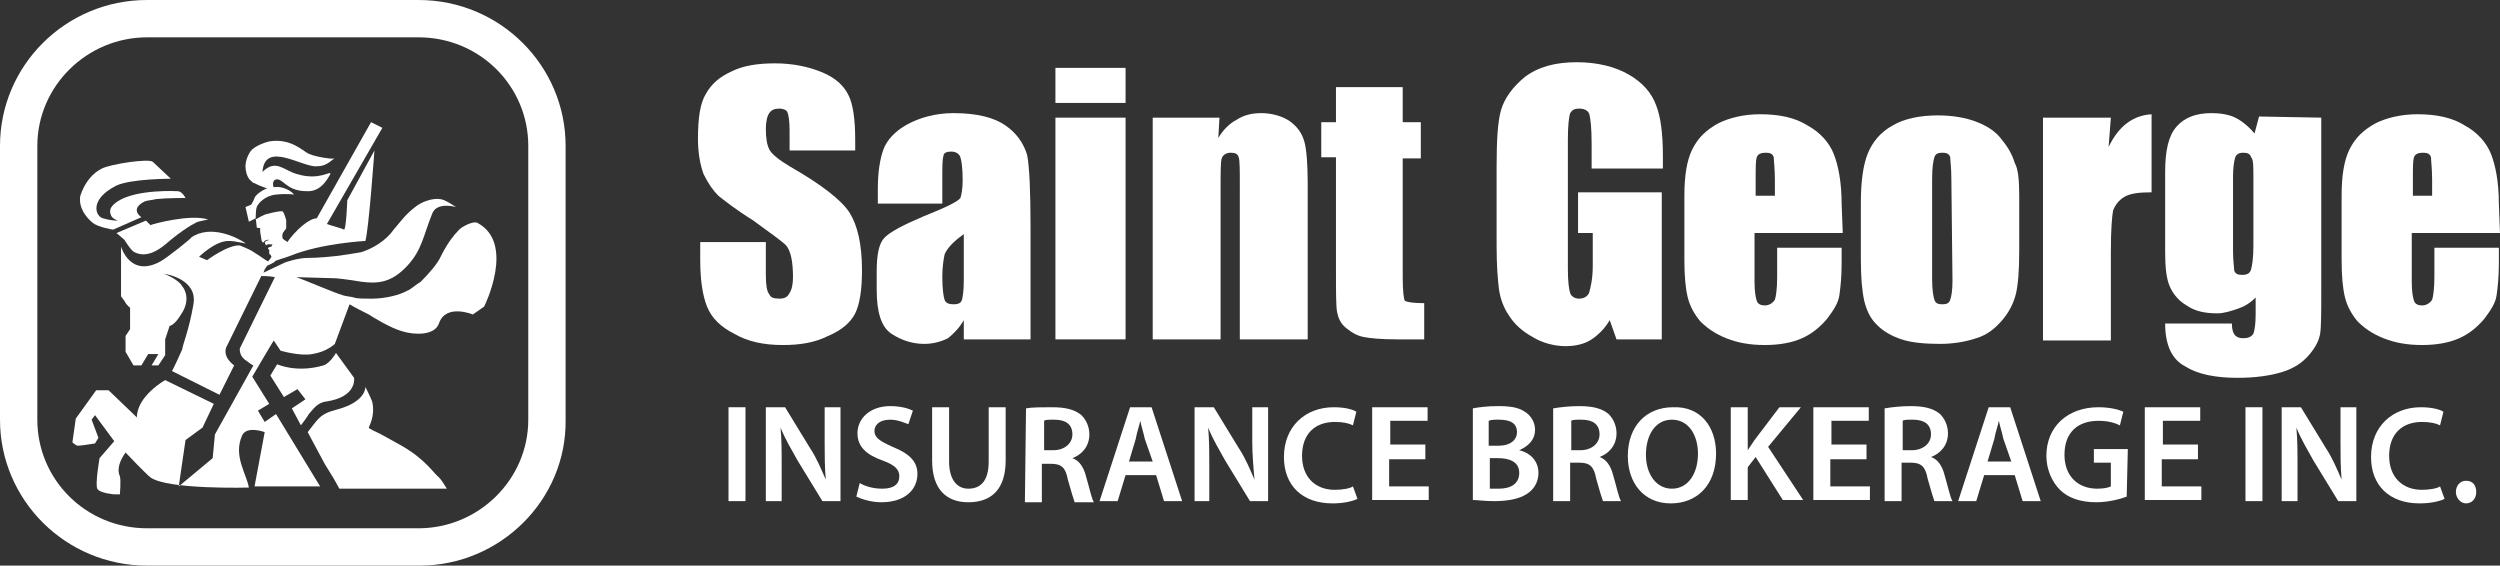 <?xml version="1.0" encoding="utf-8"?>
<!-- Generator: Adobe Illustrator 24.2.0, SVG Export Plug-In . SVG Version: 6.00 Build 0)  -->
<svg version="1.1" id="Capa_1" xmlns="http://www.w3.org/2000/svg" xmlns:xlink="http://www.w3.org/1999/xlink" x="0px" y="0px"
	 viewBox="0 0 221 50" style="enable-background:new 0 0 221 50;" xml:space="preserve">
<rect x="0" y="0" width="221" height="50" fill="#333333" stroke="none"/>
<style type="text/css">
	.st0{clip-path:url(#SVGID_2_);}
	.st1{fill:#FFFFFF;}
</style>
<g>
	<defs>
		<rect id="SVGID_1_" width="221" height="50"/>
	</defs>
	<clipPath id="SVGID_2_">
		<use xlink:href="#SVGID_1_"  style="overflow:visible;"/>
	</clipPath>
	<g class="st0">
		<path class="st1" d="M75.6,13.3h-5.8v-1.8c0-0.8-0.1-1.4-0.2-1.6c-0.1-0.2-0.4-0.3-0.7-0.3c-0.4,0-0.7,0.1-0.9,0.4
			c-0.2,0.3-0.3,0.8-0.3,1.4c0,0.8,0.1,1.4,0.3,1.8c0.2,0.4,0.8,0.9,1.8,1.5c2.8,1.6,4.6,3,5.3,4.1c0.7,1.1,1.1,2.8,1.1,5.1
			c0,1.7-0.2,3-0.6,3.8c-0.4,0.8-1.2,1.5-2.4,2c-1.2,0.6-2.5,0.8-4,0.8c-1.7,0-3.1-0.3-4.3-1c-1.2-0.6-2-1.4-2.4-2.4
			c-0.4-1-0.6-2.4-0.6-4.1v-1.6h5.8v2.9c0,0.9,0.1,1.5,0.3,1.7c0.1,0.3,0.4,0.4,0.9,0.4c0.4,0,0.7-0.1,0.9-0.5
			c0.2-0.3,0.3-0.8,0.3-1.4c0-1.4-0.2-2.3-0.6-2.8c-0.4-0.4-1.4-1.1-2.9-2.2c-1.6-1-2.6-1.8-3.1-2.2c-0.5-0.5-0.9-1.1-1.3-1.9
			c-0.3-0.8-0.5-1.9-0.5-3.1c0-1.9,0.2-3.2,0.7-4c0.5-0.9,1.2-1.5,2.3-2c1-0.5,2.3-0.7,3.8-0.7c1.6,0,3,0.3,4.2,0.8
			c1.2,0.5,1.9,1.2,2.3,2c0.4,0.8,0.6,2.1,0.6,4L75.6,13.3L75.6,13.3z"/>
		<path class="st1" d="M83.3,18h-5.7v-1.3c0-1.5,0.2-2.7,0.5-3.5c0.3-0.8,1-1.6,2.1-2.2c1.1-0.6,2.5-1,4.1-1c2.1,0,3.6,0.4,4.6,1.1
			c1,0.7,1.6,1.6,1.9,2.6c0.2,1,0.3,3.2,0.3,6.4V30h-5.9v-1.7c-0.4,0.7-0.9,1.2-1.4,1.6c-0.6,0.3-1.3,0.5-2.1,0.5
			c-1,0-2-0.3-2.9-0.9c-0.9-0.6-1.3-1.9-1.3-3.9V24c0-1.5,0.2-2.5,0.7-3s1.6-1.1,3.5-1.9c2-0.8,3-1.3,3.2-1.6
			c0.1-0.3,0.2-0.8,0.2-1.6c0-1-0.1-1.7-0.2-2c-0.1-0.3-0.4-0.5-0.8-0.5c-0.4,0-0.7,0.1-0.7,0.4c-0.1,0.3-0.1,0.9-0.1,2V18z
			 M85.2,20.7c-1,0.7-1.5,1.3-1.7,1.8c-0.1,0.5-0.2,1.1-0.2,2c0,1,0.1,1.7,0.2,2c0.1,0.3,0.4,0.4,0.8,0.4c0.4,0,0.6-0.1,0.7-0.3
			c0.1-0.2,0.2-0.9,0.2-1.8V20.7z"/>
		<path class="st1" d="M99.5,6v3.1h-6.2V6H99.5z M99.5,10.4V30h-6.2V10.4H99.5z"/>
		<path class="st1" d="M107.8,10.4l-0.1,1.8c0.4-0.7,1-1.3,1.6-1.6c0.6-0.4,1.3-0.6,2.2-0.6c1,0,1.9,0.3,2.5,0.7
			c0.7,0.5,1.1,1.1,1.3,1.8c0.2,0.7,0.3,2,0.3,3.7V30h-6V16.4c0-1.4,0-2.2-0.1-2.5c-0.1-0.3-0.3-0.4-0.7-0.4c-0.4,0-0.7,0.2-0.8,0.5
			c-0.1,0.3-0.1,1.3-0.1,2.7V30h-6V10.4H107.8z"/>
		<path class="st1" d="M124,7.7v3.1h1.6V14H124v10.5c0,1.3,0.1,2,0.2,2.1c0.2,0.1,0.7,0.2,1.7,0.2V30h-2.4c-1.4,0-2.4-0.1-2.9-0.2
			c-0.6-0.1-1.1-0.4-1.6-0.8s-0.7-0.9-0.8-1.4c-0.1-0.5-0.1-1.8-0.1-3.7v-10h-1.3v-3.1h1.3V7.7L124,7.7L124,7.7z"/>
		<path class="st1" d="M147,14.9h-6.3v-2.2c0-1.4-0.1-2.2-0.2-2.6c-0.1-0.3-0.4-0.5-0.9-0.5c-0.4,0-0.6,0.1-0.8,0.4
			c-0.1,0.3-0.2,1.1-0.2,2.3v11.5c0,1.1,0.1,1.8,0.2,2.1c0.1,0.3,0.4,0.5,0.8,0.5c0.4,0,0.8-0.2,0.9-0.6c0.1-0.4,0.3-1.1,0.3-2.3
			v-2.9h-1.3v-3.6h7.4V30h-4l-0.6-1.7c-0.4,0.7-1,1.3-1.6,1.7c-0.6,0.4-1.4,0.6-2.3,0.6c-1,0-2.1-0.3-2.9-0.8
			c-0.9-0.5-1.6-1.1-2.1-1.9c-0.5-0.7-0.8-1.6-0.9-2.4s-0.2-2.1-0.2-3.7v-7.1c0-2.3,0.1-4,0.4-5c0.3-1,1-2,2.1-2.9
			c1.2-0.9,2.7-1.3,4.6-1.3c1.8,0,3.4,0.4,4.6,1.1c1.2,0.7,2,1.6,2.4,2.7c0.4,1,0.6,2.5,0.6,4.5L147,14.9L147,14.9z"/>
		<path class="st1" d="M162.9,20.6h-7.8v4.3c0,0.9,0.1,1.4,0.2,1.7c0.1,0.3,0.4,0.4,0.7,0.4c0.4,0,0.7-0.2,0.9-0.5
			c0.1-0.3,0.2-1,0.2-2v-2.6h5.7v1.4c0,1.2-0.1,2.1-0.2,2.8c-0.1,0.7-0.5,1.3-1.1,2.1c-0.6,0.7-1.3,1.3-2.2,1.7
			c-0.9,0.4-2,0.6-3.3,0.6c-1.3,0-2.4-0.2-3.4-0.6c-1-0.4-1.7-0.9-2.3-1.5c-0.5-0.6-0.9-1.3-1.1-2.1c-0.2-0.8-0.3-1.9-0.3-3.3v-5.7
			c0-1.7,0.2-3.1,0.7-4.1s1.2-1.7,2.3-2.3c1-0.5,2.3-0.8,3.7-0.8c1.7,0,3.1,0.3,4.2,1c1.1,0.6,1.9,1.5,2.3,2.5
			c0.4,1,0.7,2.5,0.7,4.4L162.9,20.6L162.9,20.6z M156.9,17.3v-1.4c0-1-0.1-1.7-0.1-2c-0.1-0.3-0.3-0.4-0.7-0.4
			c-0.4,0-0.7,0.1-0.8,0.4c-0.1,0.3-0.1,0.9-0.1,2v1.4L156.9,17.3L156.9,17.3z"/>
		<path class="st1" d="M178.5,17.3v4.8c0,1.8-0.1,3.1-0.3,3.9c-0.2,0.8-0.6,1.6-1.2,2.3c-0.6,0.7-1.3,1.3-2.3,1.6
			c-0.9,0.3-2,0.5-3.2,0.5c-1.3,0-2.5-0.1-3.4-0.4c-0.9-0.3-1.6-0.7-2.2-1.3s-0.9-1.3-1.1-2.1c-0.2-0.9-0.3-2.1-0.3-3.7v-5
			c0-1.8,0.2-3.3,0.6-4.3c0.4-1,1.1-1.9,2.2-2.5c1-0.6,2.4-0.9,4-0.9c1.3,0,2.5,0.2,3.5,0.6c1,0.4,1.7,0.9,2.2,1.6
			c0.5,0.6,0.9,1.3,1.1,2C178.4,14.9,178.5,15.9,178.5,17.3z M172.5,15.8c0-1-0.1-1.6-0.1-1.9c-0.1-0.3-0.3-0.4-0.7-0.4
			c-0.4,0-0.6,0.1-0.7,0.4c-0.1,0.3-0.2,0.9-0.2,1.9v8.9c0,0.9,0.1,1.5,0.2,1.8c0.1,0.3,0.3,0.4,0.7,0.4c0.4,0,0.6-0.1,0.7-0.4
			c0.1-0.3,0.2-0.8,0.2-1.7L172.5,15.8L172.5,15.8z"/>
		<path class="st1" d="M186.6,10.4l-0.2,2.6c0.9-1.9,2.2-2.8,3.8-2.9V17c-1.1,0-1.9,0.1-2.4,0.4c-0.5,0.3-0.8,0.7-1,1.2
			c-0.1,0.5-0.2,1.7-0.2,3.7v7.8h-6V10.4H186.6z"/>
		<path class="st1" d="M205.2,10.4v15.1c0,2,0,3.4-0.1,4s-0.4,1.2-1,1.9c-0.6,0.7-1.4,1.2-2.4,1.5c-1,0.3-2.3,0.5-3.9,0.5
			c-1.9,0-3.5-0.3-4.6-1c-1.2-0.6-1.8-1.9-1.8-3.8h5.9c0,0.9,0.3,1.3,1,1.3c0.4,0,0.7-0.1,0.9-0.4c0.1-0.3,0.2-0.8,0.2-1.7v-1.5
			c-0.5,0.5-1,0.8-1.6,1s-1.2,0.4-1.8,0.4c-1.1,0-2-0.2-2.7-0.7c-0.7-0.4-1.2-1-1.5-1.7c-0.3-0.7-0.4-1.7-0.4-3v-7.1
			c0-1.9,0.3-3.2,1-4c0.7-0.8,1.7-1.2,3.1-1.2c0.7,0,1.5,0.1,2.1,0.4c0.6,0.3,1.2,0.8,1.7,1.4l0.4-1.5L205.2,10.4L205.2,10.4z
			 M199.2,15.6c0-0.9,0-1.5-0.2-1.7c-0.1-0.3-0.3-0.4-0.7-0.4c-0.3,0-0.6,0.1-0.7,0.4c-0.1,0.3-0.2,0.9-0.2,1.7v6.6
			c0,0.9,0.1,1.4,0.1,1.7c0.1,0.3,0.3,0.4,0.7,0.4c0.4,0,0.7-0.1,0.8-0.5s0.2-1,0.2-2.1L199.2,15.6L199.2,15.6z"/>
		<path class="st1" d="M221,20.6h-7.8v4.3c0,0.9,0.1,1.4,0.2,1.7c0.1,0.3,0.4,0.4,0.7,0.4c0.4,0,0.7-0.2,0.9-0.5
			c0.1-0.3,0.2-1,0.2-2v-2.6h5.7v1.4c0,1.2-0.1,2.1-0.2,2.8c-0.1,0.7-0.5,1.3-1.1,2.1c-0.6,0.7-1.3,1.3-2.2,1.7
			c-0.9,0.4-2,0.6-3.3,0.6c-1.3,0-2.4-0.2-3.4-0.6c-1-0.4-1.7-0.9-2.3-1.5c-0.5-0.6-0.9-1.3-1.1-2.1c-0.2-0.8-0.3-1.9-0.3-3.3v-5.7
			c0-1.7,0.2-3.1,0.7-4.1c0.5-1,1.2-1.7,2.3-2.3c1-0.5,2.3-0.8,3.7-0.8c1.7,0,3.1,0.3,4.2,1c1.1,0.6,1.9,1.5,2.3,2.5
			c0.4,1,0.7,2.5,0.7,4.4L221,20.6L221,20.6z M215,17.3v-1.4c0-1-0.1-1.7-0.1-2c-0.1-0.3-0.3-0.4-0.7-0.4c-0.4,0-0.7,0.1-0.8,0.4
			c-0.1,0.3-0.1,0.9-0.1,2v1.4L215,17.3L215,17.3z"/>
		<path class="st1" d="M65.9,36v8.3h-1.5V36H65.9z"/>
		<path class="st1" d="M67.7,44.3V36h1.7l2.2,3.6c0.6,0.9,1,1.9,1.4,2.8h0c-0.1-1.1-0.1-2.2-0.1-3.4V36h1.4v8.3h-1.6l-2.2-3.6
			c-0.5-0.9-1.1-1.9-1.5-2.9h0c0.1,1.1,0.1,2.1,0.1,3.5v3H67.7z"/>
		<path class="st1" d="M76,42.7c0.5,0.3,1.2,0.5,2,0.5c1,0,1.5-0.4,1.5-1.1c0-0.6-0.4-1-1.5-1.4c-1.4-0.5-2.2-1.2-2.2-2.4
			c0-1.3,1.1-2.4,2.9-2.4c0.9,0,1.6,0.2,2,0.4l-0.4,1.2c-0.3-0.1-0.9-0.4-1.6-0.4c-1,0-1.4,0.5-1.4,1c0,0.6,0.5,0.9,1.6,1.4
			c1.5,0.6,2.2,1.3,2.2,2.4c0,1.3-1,2.5-3.2,2.5c-0.9,0-1.8-0.3-2.2-0.5L76,42.7z"/>
		<path class="st1" d="M83.9,36v4.8c0,1.6,0.7,2.4,1.7,2.4c1.1,0,1.8-0.7,1.8-2.4V36h1.5v4.7c0,2.6-1.3,3.7-3.3,3.7
			c-1.9,0-3.2-1.1-3.2-3.7V36H83.9z"/>
		<path class="st1" d="M90.7,36.1C91.2,36,92.1,36,93,36c1.2,0,2,0.2,2.6,0.7c0.4,0.4,0.7,1,0.7,1.7c0,1.1-0.7,1.8-1.5,2.1v0
			c0.6,0.2,1,0.8,1.2,1.6c0.3,1,0.5,2,0.7,2.3H95c-0.1-0.3-0.3-0.9-0.6-2c-0.2-1.1-0.6-1.4-1.5-1.4h-0.8v3.4h-1.5L90.7,36.1
			L90.7,36.1z M92.2,39.8h0.9c1,0,1.7-0.6,1.7-1.4c0-0.9-0.6-1.3-1.6-1.3c-0.5,0-0.8,0-0.9,0.1V39.8z"/>
		<path class="st1" d="M99.5,42l-0.7,2.3h-1.6l2.7-8.3h1.9l2.7,8.3h-1.6l-0.7-2.3H99.5z M101.9,40.8l-0.7-2
			c-0.1-0.5-0.3-1.1-0.4-1.6h0c-0.1,0.5-0.3,1-0.4,1.6l-0.6,2H101.9z"/>
		<path class="st1" d="M105.6,44.3V36h1.7l2.2,3.6c0.6,0.9,1,1.9,1.4,2.8h0c-0.1-1.1-0.2-2.2-0.2-3.4V36h1.4v8.3h-1.6l-2.2-3.6
			c-0.5-0.9-1.1-1.9-1.5-2.9h0c0.1,1.1,0.1,2.1,0.1,3.5v3H105.6z"/>
		<path class="st1" d="M120,44.1c-0.4,0.2-1.2,0.4-2.2,0.4c-2.7,0-4.3-1.6-4.3-4.1c0-2.7,1.9-4.4,4.4-4.4c1,0,1.7,0.2,2,0.4
			l-0.3,1.2c-0.4-0.2-0.9-0.3-1.6-0.3c-1.7,0-2.9,1-2.9,3c0,1.8,1.1,3,2.9,3c0.6,0,1.3-0.1,1.6-0.3L120,44.1z"/>
		<path class="st1" d="M125.9,40.6h-3.1v2.4h3.5v1.2h-5V36h4.9v1.2h-3.3v2.1h3.1V40.6z"/>
		<path class="st1" d="M130.2,36.1c0.5-0.1,1.3-0.2,2.2-0.2c1.1,0,1.8,0.1,2.4,0.5c0.5,0.3,0.9,0.9,0.9,1.6c0,0.8-0.5,1.4-1.4,1.8v0
			c0.9,0.2,1.7,0.9,1.7,2c0,0.7-0.3,1.3-0.8,1.7c-0.6,0.5-1.6,0.8-3.1,0.8c-0.9,0-1.5-0.1-1.9-0.1L130.2,36.1L130.2,36.1z
			 M131.7,39.4h0.8c1,0,1.6-0.5,1.6-1.2c0-0.8-0.6-1.1-1.6-1.1c-0.4,0-0.7,0-0.9,0.1V39.4z M131.7,43.2c0.2,0,0.4,0,0.8,0
			c1,0,1.8-0.4,1.8-1.4c0-1-0.9-1.3-1.9-1.3h-0.7V43.2z"/>
		<path class="st1" d="M137.3,36.1c0.6-0.1,1.4-0.2,2.3-0.2c1.2,0,2,0.2,2.6,0.7c0.4,0.4,0.7,1,0.7,1.7c0,1.1-0.7,1.8-1.5,2.1v0
			c0.6,0.2,1,0.8,1.2,1.6c0.3,1,0.5,2,0.7,2.3h-1.6c-0.1-0.3-0.3-0.9-0.6-2c-0.2-1.1-0.6-1.4-1.5-1.4h-0.8v3.4h-1.5L137.3,36.1
			L137.3,36.1z M138.8,39.8h0.9c1,0,1.7-0.6,1.7-1.4c0-0.9-0.6-1.3-1.6-1.3c-0.5,0-0.8,0-0.9,0.1V39.8z"/>
		<path class="st1" d="M151.7,40.1c0,2.8-1.7,4.4-4,4.4c-2.4,0-3.8-1.8-3.8-4.2c0-2.6,1.6-4.3,4-4.3
			C150.3,35.9,151.7,37.7,151.7,40.1z M145.5,40.2c0,1.7,0.9,3,2.3,3s2.3-1.3,2.3-3.1c0-1.6-0.8-3-2.3-3
			C146.3,37.1,145.5,38.5,145.5,40.2z"/>
		<path class="st1" d="M153,36h1.5v3.8h0c0.2-0.3,0.4-0.6,0.6-0.9l2.2-2.9h1.9l-2.9,3.5l3.1,4.7h-1.8l-2.4-3.8l-0.7,0.9v2.9H153
			L153,36L153,36z"/>
		<path class="st1" d="M164.9,40.6h-3.1v2.4h3.5v1.2h-5V36h4.9v1.2h-3.3v2.1h3.1V40.6z"/>
		<path class="st1" d="M166.6,36.1c0.6-0.1,1.4-0.2,2.3-0.2c1.2,0,2,0.2,2.6,0.7c0.4,0.4,0.7,1,0.7,1.7c0,1.1-0.7,1.8-1.5,2.1v0
			c0.6,0.2,1,0.8,1.2,1.6c0.3,1,0.5,2,0.7,2.3H171c-0.1-0.3-0.3-0.9-0.6-2c-0.2-1.1-0.6-1.4-1.5-1.4h-0.8v3.4h-1.5L166.6,36.1
			L166.6,36.1z M168.1,39.8h0.9c1,0,1.7-0.6,1.7-1.4c0-0.9-0.6-1.3-1.6-1.3c-0.5,0-0.8,0-0.9,0.1V39.8z"/>
		<path class="st1" d="M175.4,42l-0.7,2.3h-1.6l2.7-8.3h1.9l2.7,8.3h-1.6l-0.7-2.3H175.4z M177.8,40.8l-0.7-2
			c-0.1-0.5-0.3-1.1-0.4-1.6h0c-0.1,0.5-0.3,1-0.4,1.6l-0.6,2H177.8z"/>
		<path class="st1" d="M188,43.9c-0.5,0.2-1.6,0.5-2.7,0.5c-1.4,0-2.5-0.4-3.2-1.1c-0.7-0.7-1.2-1.8-1.2-3c0-2.6,1.9-4.3,4.6-4.3
			c1,0,1.8,0.2,2.2,0.4l-0.3,1.2c-0.4-0.2-1-0.4-1.9-0.4c-1.8,0-3,1-3,3c0,1.9,1.2,3,2.9,3c0.6,0,1-0.1,1.2-0.2v-2.1h-1.5v-1.2h3
			L188,43.9L188,43.9z"/>
		<path class="st1" d="M194.2,40.6h-3.1v2.4h3.5v1.2h-5V36h4.9v1.2h-3.3v2.1h3.1V40.6z"/>
		<path class="st1" d="M200,36v8.3h-1.5V36H200z"/>
		<path class="st1" d="M201.7,44.3V36h1.7l2.2,3.6c0.6,0.9,1,1.9,1.4,2.8h0c-0.1-1.1-0.1-2.2-0.1-3.4V36h1.4v8.3h-1.6l-2.2-3.6
			c-0.5-0.9-1.1-1.9-1.5-2.9h0c0.1,1.1,0.1,2.1,0.1,3.5v3H201.7z"/>
		<path class="st1" d="M216.1,44.1c-0.4,0.2-1.2,0.4-2.2,0.4c-2.7,0-4.3-1.6-4.3-4.1c0-2.7,1.9-4.4,4.4-4.4c1,0,1.7,0.2,2,0.4
			l-0.3,1.2c-0.4-0.2-0.9-0.3-1.6-0.3c-1.7,0-2.9,1-2.9,3c0,1.8,1.1,3,2.9,3c0.6,0,1.3-0.1,1.6-0.3L216.1,44.1z"/>
		<path class="st1" d="M217.1,43.5c0-0.6,0.4-1,0.9-1c0.6,0,0.9,0.4,0.9,1c0,0.6-0.4,1-0.9,1S217.1,44,217.1,43.5z"/>
		<path class="st1" d="M37.1,50H13C5.8,50,0,44.2,0,37.1V12.9C0,5.8,5.8,0,13,0h24c7.2,0,13,5.8,13,12.9v24.2
			C50.1,44.2,44.2,50,37.1,50z M13,3.3c-5.3,0-9.7,4.3-9.7,9.6v24.2c0,5.3,4.3,9.6,9.7,9.6h24c5.3,0,9.7-4.3,9.7-9.6V12.9
			c0-5.3-4.3-9.6-9.7-9.6L13,3.3L13,3.3z"/>
		<path class="st1" d="M35.5,39.4c-1.6-0.9-2-1.1-2-1.1s-0.9-0.4-0.9-0.5c0-0.1,0.6-1,0.3-2.3c-0.1-0.3-0.6-1.3-0.6-1.3
			s0.1,1.3-2.5,2c-1.6,0.4-1.7,0.9-2.6,2l1.5,2.8l0.8,1.3l0.5,0.9h9.5c-0.3-0.5-0.5-0.8-0.7-1C38.3,41.8,37.6,40.6,35.5,39.4z"/>
		<path class="st1" d="M8.2,19.7c0.5,0.4,1.8,0.6,1.8,0.6l2.5-1.1c0,0-1.1-0.7,0.3-1.4c0.3-0.1,0.6-0.1,1-0.2
			c0.9-0.1,2.6-0.1,2.6-0.1s-0.3-0.6-0.7-0.6c-0.1,0-3.6-0.2-5.3,0.9c-0.1,0.1-0.9,0.5-0.6,1.2c0.1,0.3,0.4,0.4,0.6,0.5
			c-0.2,0-0.6,0-1.3-0.2c-0.7-0.2-1.2-1.7,1.2-2.9c1.3-0.6,4.8-0.6,4.8-0.6l-1.6-1.5c-0.4-0.3-3.7,0.2-4.5,0.6
			c-0.8,0.4-1.5,1.2-1.9,2.4C6.9,18.4,7.7,19.3,8.2,19.7z"/>
		<path class="st1" d="M12.9,19.5l-2.6,1.1l0.7,0.6v0l0,0l0,0c0,0,0.6,1,0.9,1.1c1.4,0.7,2.8-0.8,3.2-1.1c1.6-1.3,2.4-1.6,2.4-1.6
			l0.9-0.2c-1.6-0.5-4.9,0.4-5.1,0.5L12.9,19.5z"/>
		<path class="st1" d="M22.2,16c0.3,0.3,0.2,0.1,0.3,0.2c0.6,0.3,1,0.4,1.2,0.5l0.5,0l0-0.1c0,0-0.2-0.5,0.1-0.7
			c0.7-0.3,0.9,1,2.8,1c1.4,0.1,2-1.4,2.1-1.5c0.1-0.4-0.9,0.6-2.9,0c-1.2-0.3-1.9-1.4-3.1-0.2c0.2-2.8,3.5-0.4,4.8-0.5
			c0.9,0,1.2-0.5,1.6-0.7c-0.1,0.1-1.6-0.1-2.3-0.4c-0.6-0.3-1.6-1.4-3.5-1.1c-0.4,0.1-1,0.3-1.5,0.7c-0.4,0.4-0.6,1.1-0.6,1.5
			C21.7,15,21.8,15.7,22.2,16z"/>
		<path class="st1" d="M42.2,19.7c-0.4-0.2-1.5,0.4-1.7,0.7c-0.3,0.3-0.9,1-1.5,2.2c-0.3,0.7-1.1,1.6-1.8,2.3
			c-0.5,0.3-0.9,0.7-1.2,0.8c-0.7,0.4-2,0.7-3.1,0.7c-0.7,0-1.4,0-1.6-0.1c-0.4-0.1-0.7-0.1-1-0.2c-0.7-0.2-3.5-1.4-4.1-1.6
			c0,0,0,0,0,0l3.5,0.1c0,0,1.1,0.1,2.2,0.3c1.5,0.2,2.7,0.1,4.1-1.4c1.3-1.4,1.4-2.6,2.2-4.6c0.4-1.1,2.1-0.6,2.1-0.6
			s-1-0.7-1.4-0.7c-0.6-0.1-1.6,0.2-2.2,0.7c-0.9,0.7-1.3,1.3-1.9,2c-0.7,1-1.9,1.7-2.9,2c-0.6,0.1-1.2,0.2-1.9,0.3
			c-0.9,0.1-1.9,0.2-2.8,0.2c-0.9,0-2,0.4-2,0.4l-1.9,0.9c0-0.1,0.1-0.2,0.1-0.3c0.1-0.1,0.2-0.3,0.2-0.3c0.2-0.1,0.7-0.3,0.7-0.4
			c0.1-0.1,0.9-0.3,1.4-0.5c2.7-1.1,6.6-1.3,6.6-1.3c0.3-1,0.8-8,0.8-8l-2.4,4.4c0,0-0.1,2.7-0.3,2.6c-0.1-0.1-1.3-0.4-1.5-0.5
			l4.9-8.5l-1-0.5L28,19.3c-0.7,0-1.9,1.1-2.6,2.1c-0.1-0.1-0.3-0.2-0.4-0.3c-0.1-0.2,0-0.5,0-0.5s0.2-0.3,0.3-0.4
			c0-0.2,0-0.6,0-0.7c0-0.1-0.2-0.7-0.3-0.8c-0.1-0.1-1,0.1-1.3,0.2c-0.3,0-1.1,0.5-1.1,0.5s0-0.9,0.1-1.1c0.1-0.3,0.7-1,1.7-1.1
			c1-0.1,1.6,0,1.6,0s-0.3-0.4-1-0.6c-0.4-0.1-0.6-0.1-1.2,0c-0.5,0.1-1.2,0.6-1.3,0.9c-0.1,0.3-0.3,0.6-0.3,0.6l-0.5,0.2l0.3,1.3
			l0.6-0.3c0,0,0.1,0.7,0.1,0.8c0,0.1,0.3,0,0.3,0.1s0,0.3,0,0.3l0.1,0.6c0,0,0,0.2,0.1,0.3c0.1,0.1,0.1,0,0.1,0c0.1-0.1,0,0,0,0
			l0.1-0.1c0,0,0.1-0.1,0.3-0.1c0,0,0.1,0,0.1,0s-0.2,0.1-0.3,0.1c0,0,0,0.1-0.1,0.1l0.1,0.3c0,0,0.1-0.1,0.2-0.1c0.1,0,0.3,0,0.3,0
			c0,0,0.1,0,0.1,0c0,0-0.1,0.1-0.1,0.2c-0.1,0-0.3,0.1-0.3,0.1l0,0.1l0.1,0.1c0,0,0,0.2,0,0.3c0,0.1,0.1,0.1,0.1,0.1
			C24,22.7,24,22.7,24,22.7c0,0-0.1,0.2-0.3,0.4c-0.1,0-0.9-0.6-1.1-0.7c-0.4-0.3-0.9-0.5-1.4-0.7c-1-0.1-2.9,1.3-2.9,1.3l-0.7-0.3
			c0,0,1.4-1.4,2.6-1.4c0.7,0,1.7,0.3,1.5,0.2C21,21,18.6,19.8,16.9,21c0.1,0-2,1.7-2.7,2.1c-2.7,1.5-3.5-1.3-3.5-1.3v4.4l0.3,0.4
			c0.2,0.4,0.5,0.6,0.5,0.6v1.9l-0.4,0.6l0,1.4l0.7,1.2l0.7,0l0.6-1H14l-0.6,1H14l0.6-0.9V30l0.4-1.2c0,0,0.4,0,1-1
			c0.9-1.3,0.3-2.3,0.1-2.5c-0.3-0.6-1.6-1.1-1.6-1.1l0,0c0,0,3,0.4,2.6,2.7c-0.4,2.3-0.9,3.4-1,4c0,0-0.8,1.8-0.9,1.9l4.2,2.1
			l1.3-2.6c0,0-1.2-0.8-0.6-1.8l3-6.1c0,0,0.8,0,1.2,0.1l-3.1,6.3c0,0-0.1,0.7,0.6,1.1c0,0,0.5,0.4,0.6,0.4L19,38.4l-0.2,2.1
			L15.8,43l0.6-4.1l1.5-1.1l1-2.1c0,0-4.3-2.1-4.3-2.1s-2.5,1.4-2.5,3.3l-2.5-2.4H8.5L6.7,37l-0.3,2.1c0,0,0.3,0.3,0.5,0.3
			c0.3,0,1.5-0.2,1.5-0.2l0.3-0.5l-0.6-1.6l0.3-0.4l1.7,2.3l-1.3,1.5c0,0-0.4,2.3-0.2,2.7c0.2,0.4,1.5,0.5,1.5,0.5l0.5,0
			c0,0,0.1-1.2,0-1.6c-0.3-0.6,0-1.4,0.5-2.1c0,0,1.8,1.9,2.2,2.2c1.5,1.1,8.7,0.9,8.7,0.9c-0.2-1.2-1.4-2.8-0.6-4.6
			c0.4-0.9,2-0.3,2-0.3l-0.9,4.8h5.8l-3.9-6.4l-1,0.7l-0.6-1l1-0.6l-1.5-2.4c0,0,1.7-2.9,1.9-3.2l0.6,0.9c0,0,1.7,0.5,2.8,0.3
			c1.3-0.2,2-0.9,2-0.9s1.3-3.5,1.3-3.5c0.5,0.3,1.1,0.6,1.7,0.9c0.3,0.2,1.9,1.2,3,1.5c1,0.3,2.8,0.4,3.2-0.7c0.6-1.8,3-0.8,3-0.8
			l1-0.7C42.8,27.1,45.6,21.5,42.2,19.7z"/>
		<path class="st1" d="M26.6,37.6c0.3-0.4,0.6-0.8,0.7-1c0.3-0.3,0.7-1,1.5-1.1c2.8-0.4,2.5-2.1,2.5-2.1l-1.6-2.2
			c0,0-0.5,0.9-1.1,1.1c-2.4,0.7-4.1-0.1-4.1-0.1l-0.6,1l1.2,1.9l1.2-0.7l0.7,0.9l-1.2,0.8L26.6,37.6z"/>
	</g>
</g>
</svg>
